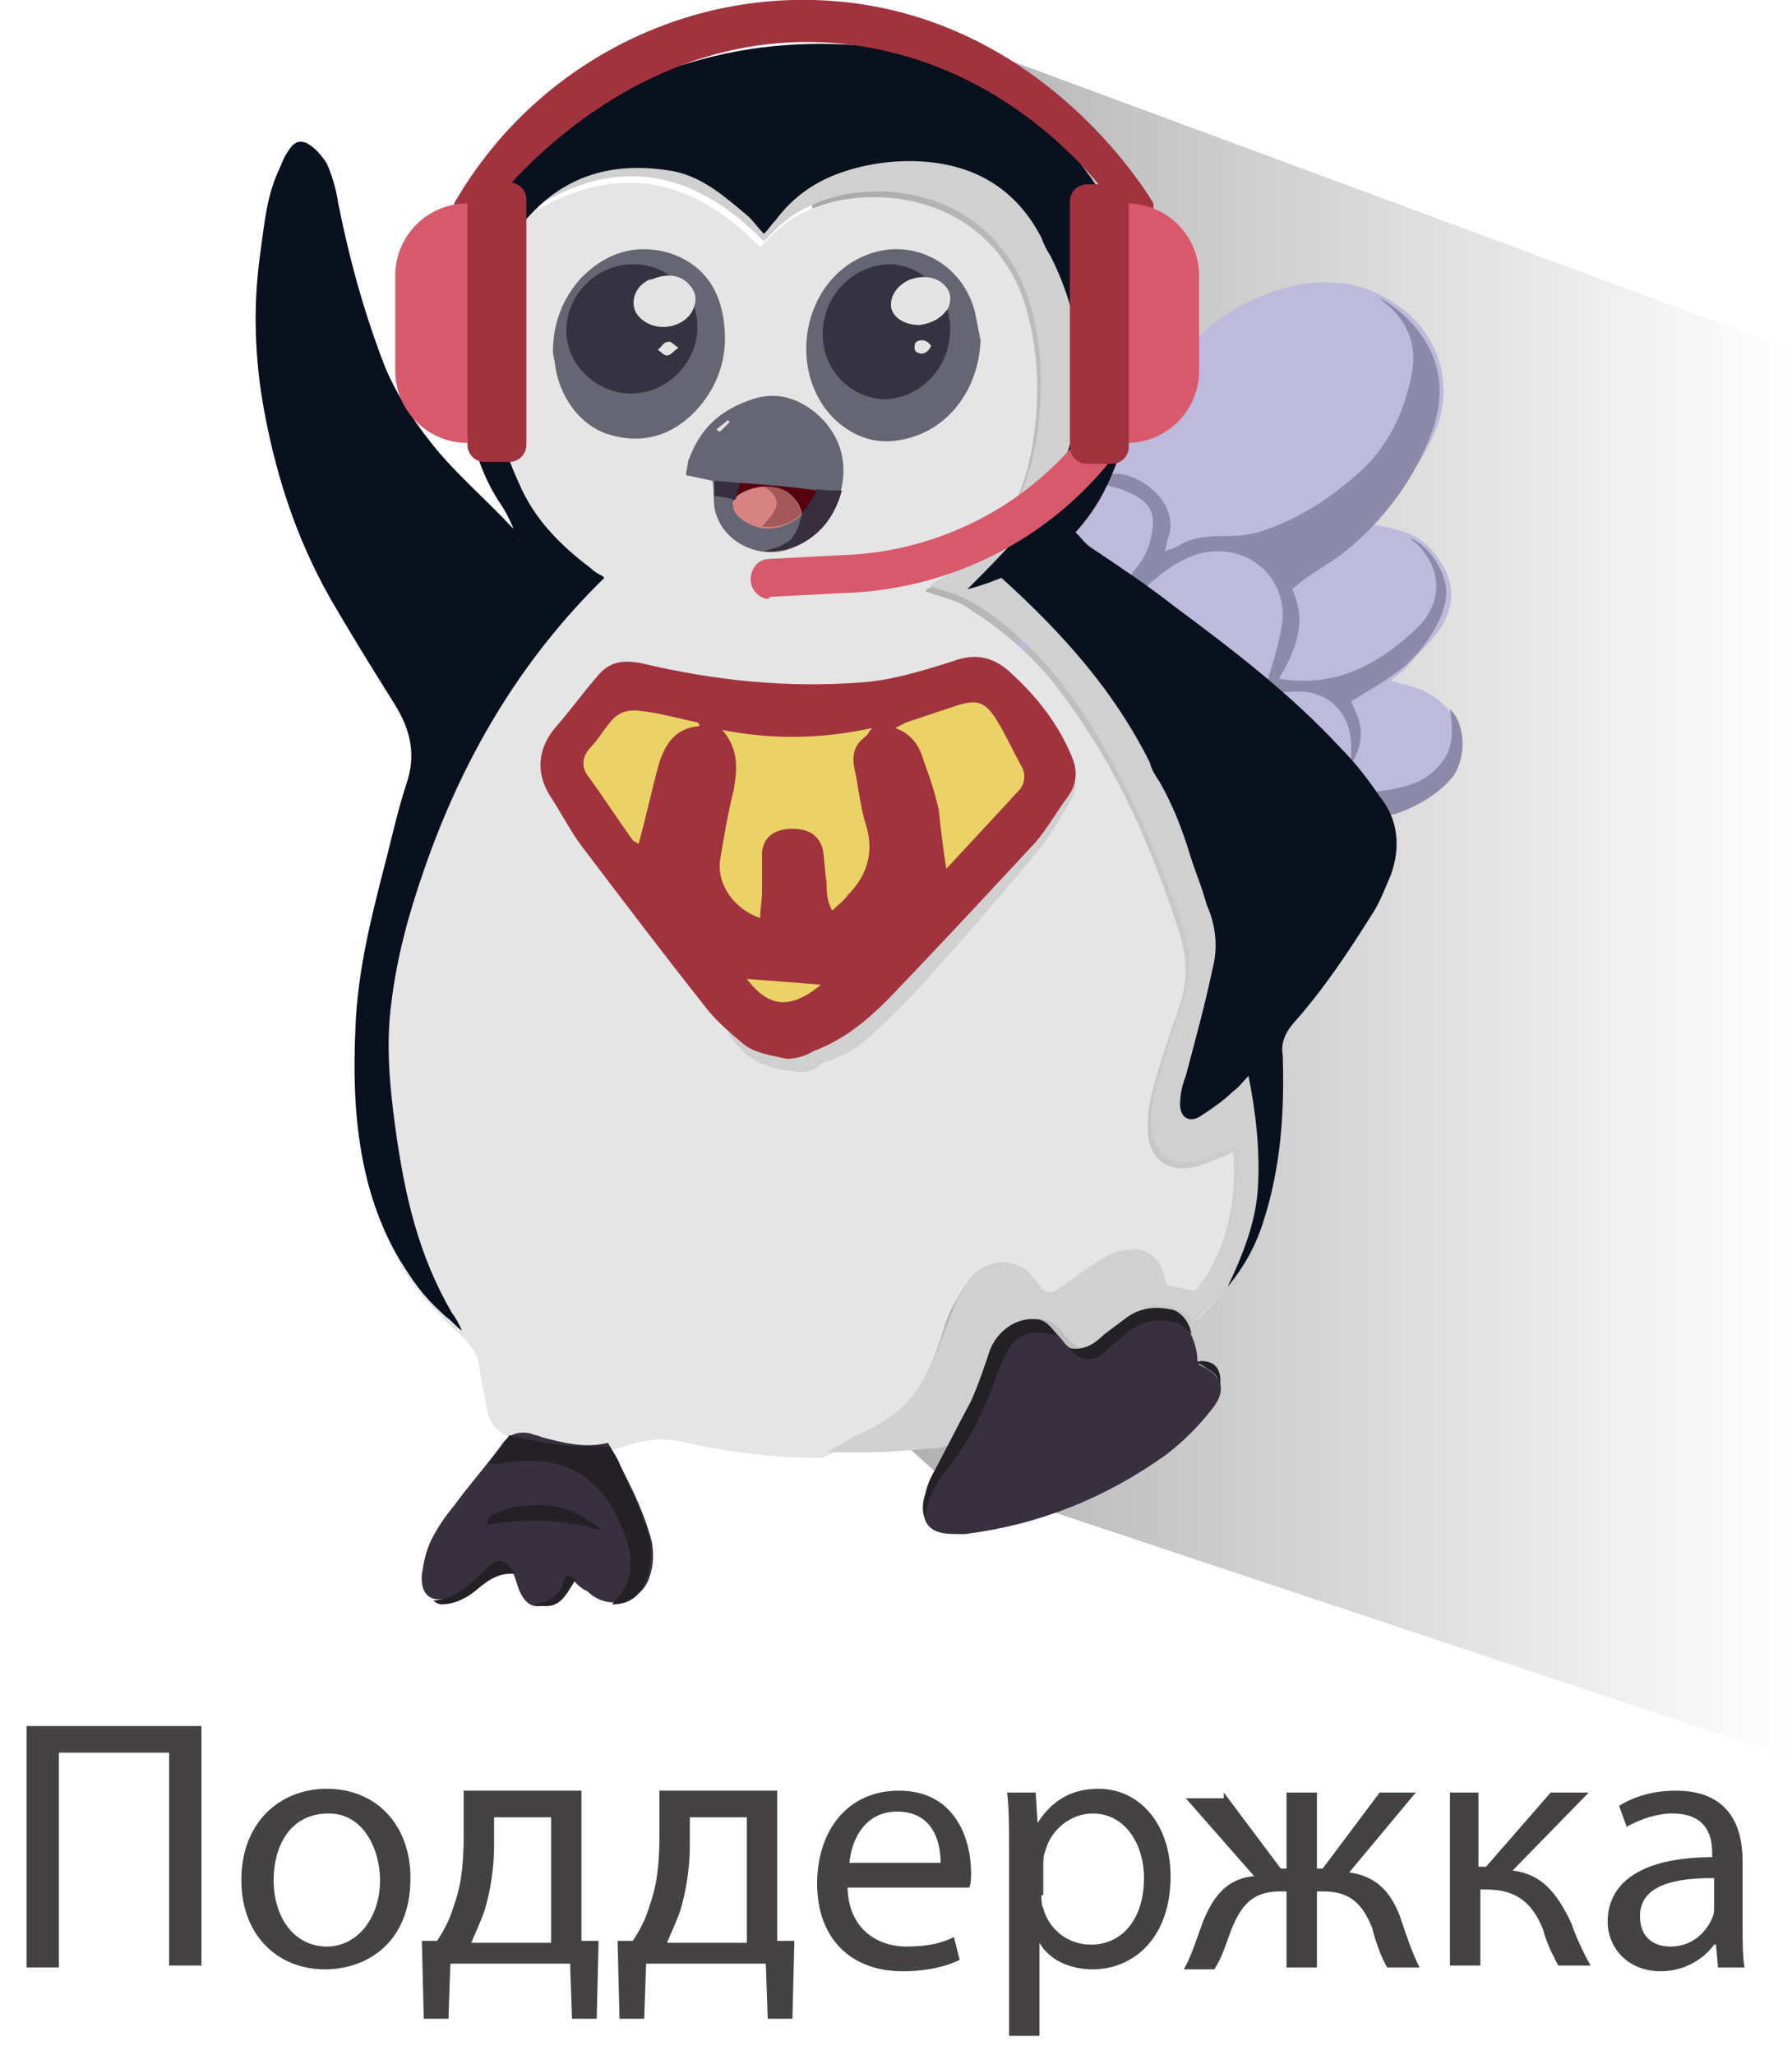 <?xml version="1.0" encoding="utf-8"?>
<!-- Generator: Adobe Illustrator 22.1.0, SVG Export Plug-In . SVG Version: 6.00 Build 0)  -->
<svg version="1.1" id="Слой_1" xmlns="http://www.w3.org/2000/svg" xmlns:xlink="http://www.w3.org/1999/xlink" x="0px" y="0px"
	 viewBox="0 0 94.3 108.1" enable-background="new 0 0 94.3 108.1" xml:space="preserve">
<g>
	<linearGradient id="SVGID_1_" gradientUnits="userSpaceOnUse" x1="42.516" y1="46.995" x2="94.293" y2="46.995">
		<stop  offset="0" style="stop-color:#272425;stop-opacity:0.4"/>
		<stop  offset="1" style="stop-color:#272425;stop-opacity:0"/>
	</linearGradient>
	<polygon fill="url(#SVGID_1_)" points="94.3,18.4 48.6,1.5 42.5,6.6 46.3,74.8 49.3,77.5 94.3,92.5 	"/>
	<g>
		<path fill="#BDBADB" d="M56.5,29.6c-0.4-0.8-0.3-1.5,0.1-2.3c0.5-1.1,1.1-2.3,1.6-3.4c1.1-2.5,3-4.4,4.9-6.2
			c1.3-1.3,2.9-2.1,4.7-2.6c2.1-0.5,4-0.3,5.8,1c2.1,1.5,2.9,4,2,6.4c-0.6,1.6-1.7,2.9-2.7,4.3c-0.2,0.2-0.4,0.5-0.6,0.8
			c0.3,0.1,0.6,0.1,0.9,0.2c1.1,0.2,1.9,0.7,2.5,1.6c0.8,1.1,0.9,2.3,0.2,3.5c-0.5,0.8-1.2,1.4-1.8,2.1c-0.2,0.3-0.6,0.5-0.9,0.8
			c0.3,0.1,0.5,0.2,0.7,0.2c0.8,0.2,1.5,0.5,2.1,1.1c1,1,1.1,2.5,0.3,3.6c-0.9,1.2-2.2,1.9-3.7,2.2C71.9,43,71.3,43,71,42.1
			c0-0.1-0.2-0.2-0.3-0.3c-0.3-0.3-0.6-0.5-1-0.9c-0.7,0-1.1-0.4-1.2-1.2c-0.1-0.5-0.2-1.1-0.8-1.5c-0.2-0.2-0.3-0.6-0.5-1
			c-0.5-0.1-1-0.4-1.2-1.1c-0.8,0-1.4-0.3-1.5-1.1c-0.5-0.1-1,0-1.5-0.2c-0.5-0.2-0.6-0.7-0.6-1.3c-0.2,0-0.4,0.1-0.6,0.1
			c-0.2,0-0.6,0-0.7-0.1c-0.4-0.6-1.2-0.9-1.5-1.5c-0.2-0.3-0.4-0.6-0.8-0.7c-0.2-0.1-0.4-0.3-0.7-0.5c-1.3,1.4-2.8,2.6-4.6,3.6
			C54,32.5,55.1,31.1,56.5,29.6"/>
		<path fill="#8D8AA9" d="M71.1,40.2c0-0.4,0-0.7,0-1.1c-0.1-1.8-1.4-2.9-3.2-2.7c-0.5,0-0.9,0.1-1.4,0.1c0.3-1.1,0.7-2.2,0.9-3.3
			c0.6-2.6-1.6-4.7-4.2-4.1c-1.1,0.3-1.9,0.9-2.8,1.7c-0.5,0.4-0.5,0.4-1.2,0.6c-0.2-0.6,0.2-1,0.5-1.4c0.5-0.6,0.8-1.2,0.9-1.9
			c0.2-1,0-1.5-0.8-2c-0.4-0.2-0.8-0.4-1.3-0.5c-0.2-0.1-0.5-0.1-0.9-0.2c0.3-0.2,0.4-0.4,0.5-0.4c1.5-0.5,4,1.3,3.4,3.2
			c-0.1,0.2-0.1,0.5-0.2,0.8c0.3-0.1,0.6-0.2,0.9-0.4c0.8-0.4,1.6-0.4,2.4-0.4c0.7,0,1.5-0.1,2.2-0.4c1.9-0.7,3.5-1.8,5-3.2
			c1.3-1.3,2-2.8,2.4-4.5c0.4-1.6,0.1-2.8-1-3.9c-0.1-0.1-0.5-0.4-0.6-0.5c0.7,0.3,1.6,1.1,2.1,1.8c1.2,1.6,1.3,3.3,0.7,5.1
			c-0.9,2.5-2.5,4.7-4.6,6.4c-1,0.8-1.8,1.1-2.8,2c0.8,1.7,0.2,3.2-0.7,4.7c2.9,0.5,5.2-0.7,7.2-2.6c1.2-1.1,1.5-2.7,0.4-4.1
			c-0.1-0.2-0.5-0.5-0.7-0.7c0.8,0.3,1.8,1.5,1.9,2.7c0.1,1.4-1.2,3.3-2.5,4.3c-0.8,0.6-1.7,1.1-2.5,1.6c0.1,0.2,0.2,0.5,0.3,0.7
			c0.4,0.9,0.2,1.8-0.3,2.6C71.4,40.2,71.2,40.2,71.1,40.2L71.1,40.2z"/>
		<path fill="#8D8AA9" d="M72.1,41.7c1.3-0.2,2.3-0.3,3.2-1c0.9-0.8,1.3-1.5,1-3.4c0.9,0.9,0.8,2.6,0.2,3.5c-0.8,1-1.9,1.6-3,2
			c-0.3,0.1-0.6,0.1-0.7-0.4C72.7,42.2,72.4,42,72.1,41.7"/>
		<path d="M71.1,40.2c-0.1,0.2-0.2,0.4-0.2,0.7c-0.1,0-0.1-0.1-0.2-0.1C70.8,40.6,71,40.4,71.1,40.2C71.1,40.2,71.1,40.2,71.1,40.2"
			/>
		<path fill="#E5E5E5" d="M55.7,32.6c1.3,2.2,2.7,4.2,4.2,6.2c0.5,0.6,0.9,1.3,1.4,2c-0.1-0.2-0.1-0.3-0.2-0.5
			c-0.6-1.2-0.9-2.5-2-3.4c-0.1-0.1-0.1-0.2-0.2-0.2c-1.5-2.6-3.5-4.9-5.6-7.2c0.2-0.3,0.3-0.6,0.5-0.9c-0.5,0.5-1,1-1.5,1.6
			C54.1,30.2,55,31.3,55.7,32.6"/>
		<path fill="#E5E5E5" d="M39.4,10.7c0.1,0.1,0.2,0.3,0.2,0.5c0.1,0.3,0.2,0.7,0.4,1.2c0.2-0.4,0.3-0.5,0.4-0.7
			c0.6-1,1.3-1.8,2.3-2.4c2.4-1.3,4.9-1.7,7.6-1.1c1.5,0.3,2.7,1.1,3.7,2.3c0.5,0.6,1,1.1,1.4,1.7c-0.2-0.4-0.4-0.8-0.6-1.2
			C54,9.4,52.7,8.1,51,7.3c-1.6-0.8-3.3-0.9-4.8,0.3c0,0-0.1,0-0.2,0.1c-0.8-0.6-1.6-0.9-2.6-0.6c-1,0.3-1.5,1.1-2,1.9
			c-1.1-0.2-1.9,0.2-2.6,0.9c-0.4-0.2-0.9-0.5-1.3-0.7c-1.1-0.6-2.2-0.9-3.4-0.8c1.3,0.2,2.6,0.6,3.9,1.2
			C38.6,9.9,39,10.3,39.4,10.7"/>
		<path fill="#E5E5E5" d="M47.2,74.4c1.3-1.2,1.9-2.7,2.4-4.3c0.2-0.7,0.5-1.4,0.9-2c0.4-0.8,1.1-1.3,2-1.4c0.7-0.1,1.2,0.1,1.6,0.7
			c0.1,0.2,0.3,0.3,0.4,0.5c0.3,0.4,0.6,0.5,1,0.2c0.6-0.4,1.1-0.9,1.7-1.2c0.5-0.3,1.1-0.7,1.6-0.8c1.2-0.3,2,0.3,2.3,1.4
			c0,0.1,0.1,0.3,0.1,0.4c0.5,0.1,0.9,0.2,1.5,0.3c1.8-2.2,2.4-4.7,2.2-7.6c-0.3,0.1-0.5,0.3-0.7,0.3c-0.5,0.2-0.9,0.4-1.4,0.5
			c-1.3,0.3-2.3-0.4-2.4-1.8c0-0.5,0-1.1,0.1-1.6c0.3-1.3,0.7-2.5,1.1-3.7c0.1-0.4,0.3-0.8,0.4-1.2c0.5-1.3,0.5-2.5,0.1-3.9
			c-1.4-4.4-3.2-8.6-6-12.4c-1.4-2-3.2-3.6-5.3-4.9c-0.6-0.4-1.4-0.5-2.1-0.8c0,0,0.1-0.2,0.3-0.2c3-1.5,4.7-4,5.3-7.3
			c0.4-2.3,0.4-4.7-0.2-7c-1.1-4.6-5.3-6.8-9.7-6.1c-1.6,0.3-2.9,0.9-4,2.1c-0.1,0.1-0.2,0.2-0.4,0.4c-3.9-4-8-4.4-12.5-1.5
			c0,0-0.1,0.1-0.1,0.1c-1.7,2.1-2.5,4.4-2.2,7c0.1,0.9,0.2,1.7,0.4,2.6c0.5,3.2,1.9,5.9,4.1,8.3c0.2,0.2,0.4,0.3,0.7,0.5
			c-0.5,0.6-1.1,1.2-1.4,1.9c-1.8,3-3.8,5.9-5.3,9c-1.6,3.4-2.8,6.9-3.4,10.6c-0.3,1.8-0.2,3.7-0.3,5.5c0,0.3,0,0.6-0.1,0.9
			C19.3,60,19.4,62,20,64c0.7,2.5,2.3,4.5,4.2,6.2c0.5,0.5,0.9,0.9,1,1.6c0.1,0.7,0.3,1.5,0.4,2.2c0.1,0.7,0.4,1.2,1,1.5
			c2,0.8,4,1.4,6.2,0.6c0.9-0.3,1.9-0.5,2.9-0.3c2.5,0.6,5,0.9,7.6,0.9c0.4-0.2,1.3-0.7,1.4-0.8C45.5,75.5,46.4,75.1,47.2,74.4"/>
		<path fill="#E5E5E5" d="M64.3,52.5c0,0.4,0,0.9-0.4,1.2c-0.1,0.1-0.2,0.3-0.2,0.5c-0.2,1.1-0.3,2.3-0.5,3.6
			c0.4-0.3,0.6-0.3,0.7-0.5c0.4-0.7,1.1-0.8,1.8-1c0.1,0,0.1,0,0.2,0c-0.5-1-0.5-2.1-0.7-3.2c0-0.2-0.1-0.5-0.1-0.7
			c-0.2-0.2-0.5-0.5-0.8-0.8C64.3,51.9,64.3,52.2,64.3,52.5"/>
		<path fill="#E5E5E5" d="M54.7,27.5c0.1,0.1,0.1,0.1,0.2,0.2c0.2-0.2,0.3-0.5,0.5-0.7c0,0-0.1,0-0.1-0.1
			C55.1,27.1,54.9,27.3,54.7,27.5"/>
		<path fill="#E5E5E5" d="M63.8,68.6c2.9-3.2,3.6-6.8,2.7-10.9c0,0.4,0.1,0.8,0.1,1.3c0.1,1.6,0.1,3.2-0.4,4.7
			c-0.7,2.3-1.5,4.5-3.6,6"/>
		<path fill="#E5E5E5" d="M60,69.2C60,69.2,60.1,69.1,60,69.2C60.1,69.1,60.1,69.1,60,69.2C60,69.1,60,69.1,60,69.2"/>
		<path fill="#D0D0D0" d="M65.1,52.3c0.2,0.2,0.4,0.4,0.6,0.6c0.1-0.3,0.1-0.5,0.1-0.6c-0.3-0.8-0.6-1.7-0.9-2.5
			c-0.1-0.3-0.3-0.8-0.2-0.9c0.4-0.4,0.1-0.8,0-1.1c-0.6-1.4-1.2-2.8-1.9-4.2c-0.4-0.9-0.9-1.8-1.4-2.7C63,44.4,64.1,48.3,65.1,52.3
			C65.1,52.2,65.1,52.3,65.1,52.3"/>
		<path fill="#D0D0D0" d="M53.7,28.6c0.3-0.4,0.7-0.7,1-1.1c-0.1-0.1-0.2-0.1-0.3-0.2C54.2,27.8,54,28.2,53.7,28.6"/>
		<path fill="#D0D0D0" d="M66.5,57.8c0-0.3,0-0.6-0.1-1c0-0.5-0.1-0.7-0.5-0.6c0.1,0.2,0.2,0.4,0.3,0.6
			C66.3,57.1,66.4,57.4,66.5,57.8"/>
		<path fill="#D0D0D0" d="M60.7,69c-0.2,0-0.4,0.1-0.7,0.1c0.7,1,1.7,0,2.4,0.6c0,0,0,0,0.1,0C62,69.2,61.5,68.9,60.7,69"/>
		<path fill="#D0D0D0" d="M56.7,23.6c-0.2,1.2-0.6,2.3-1.2,3.4c0.1,0,0.2,0.1,0.3,0.2c0.5-1.5,1-2.9,1.3-4.4
			c0.8-3.8,0.6-7.5-1.5-10.6c0.8,1.7,1.2,3.5,1.4,5.4C57,19.6,56.9,21.6,56.7,23.6"/>
		<path fill="#D0D0D0" d="M33.7,8.5c0.2,0,0.4,0,0.6,0c-1-0.1-2-0.1-3.1,0.1c-1.5,0.3-2.8,1-3.8,2.4c-0.2,0.2-0.4,0.5-0.2,0.9
			c0.2-0.1,0.3-0.2,0.5-0.4C29.4,9.7,31.3,8.7,33.7,8.5"/>
		<path fill="#D0D0D0" d="M66.2,63.7c0.5-1.5,0.5-3.1,0.4-4.7c0-0.4-0.1-0.8-0.1-1.3c-0.1-0.3-0.2-0.7-0.3-1
			c-0.1-0.2-0.2-0.4-0.3-0.6c-0.1,0-0.1,0-0.2,0c-0.7,0.2-1.4,0.4-1.8,1c-0.1,0.2-0.3,0.2-0.7,0.5c0.2-1.4,0.3-2.5,0.5-3.6
			c0-0.2,0.1-0.4,0.2-0.5c0.5-0.3,0.4-0.7,0.4-1.2c0-0.3,0-0.6,0-1c0.3,0.3,0.5,0.6,0.8,0.8c0,0,0,0,0,0c-0.9-3.9-2.1-7.8-3.8-11.5
			c-0.4-0.7-0.9-1.3-1.4-2c-1.5-2-2.9-4-4.2-6.2c-0.7-1.2-1.6-2.4-3.5-2.4c0.5-0.6,1-1.1,1.5-1.6c0.2-0.4,0.5-0.8,0.7-1.3
			c0.1,0.1,0.2,0.1,0.3,0.2c0.2-0.2,0.4-0.4,0.6-0.6c0,0,0.1,0,0.1,0.1c0.6-1,1.1-2.2,1.2-3.4c0.3-2,0.4-4,0.2-6.1
			c-0.2-1.9-0.6-3.7-1.4-5.4c-0.4-0.6-0.8-1.2-1.4-1.7c-1.1-1.1-2.2-2-3.7-2.3c-2.6-0.5-5.2-0.1-7.6,1.1c-1,0.5-1.7,1.4-2.3,2.4
			c-0.1,0.2-0.2,0.3-0.4,0.7c-0.2-0.5-0.2-0.9-0.4-1.2c-0.1-0.2-0.1-0.4-0.2-0.5c-0.4-0.4-0.8-0.8-1.3-1c-1.2-0.7-2.5-1.1-3.9-1.2
			c-0.2,0-0.4,0-0.6,0c-2.3,0.3-4.3,1.2-5.9,3c4.4-3,8.6-2.5,12.5,1.5c0.2-0.2,0.3-0.3,0.4-0.4c1.1-1.2,2.5-1.8,4-2.1
			c4.4-0.7,8.5,1.5,9.7,6.1c0.6,2.3,0.6,4.7,0.2,7c-0.6,3.3-2.2,5.8-5.3,7.3c-0.1,0.1-0.2,0.2-0.3,0.2c0.7,0.3,1.4,0.4,2.1,0.8
			c2.1,1.2,3.8,2.9,5.3,4.9c2.7,3.8,4.5,8,6,12.4c0.4,1.3,0.4,2.6-0.1,3.9c-0.1,0.4-0.3,0.8-0.4,1.2c-0.4,1.2-0.8,2.5-1.1,3.7
			c-0.1,0.5-0.2,1-0.1,1.6c0.1,1.4,1.1,2.1,2.4,1.8c0.5-0.1,0.9-0.4,1.4-0.5c0.2-0.1,0.4-0.2,0.7-0.3c0.2,2.9-0.4,5.5-2.2,7.6
			c-0.6-0.1-1-0.2-1.5-0.3c0-0.1-0.1-0.3-0.1-0.4c-0.3-1.2-1.1-1.7-2.3-1.4c-0.6,0.1-1.1,0.5-1.6,0.8c-0.6,0.4-1.1,0.8-1.7,1.2
			c-0.4,0.3-0.8,0.2-1-0.2c-0.1-0.2-0.3-0.3-0.4-0.5c-0.4-0.5-1-0.7-1.6-0.7c-1,0.1-1.6,0.6-2,1.4c-0.4,0.6-0.6,1.3-0.9,2
			c-0.6,1.6-1.1,3.1-2.4,4.3c-0.8,0.7-1.7,1.1-2.5,1.5c-0.2,0.1-1,0.6-1.4,0.8c0.7,0,1.3,0,2,0c1.2,0,2.3-0.1,3.5-0.2
			c0.8,0,1.4-0.3,1.7-1.1c0.3-0.9,0.7-1.8,1.1-2.7c0.4-0.9,0.7-1.8,1.5-2.5c0.9-0.8,2-0.7,2.7,0.3c0.7,0.8,0.9,0.9,1.8,0.4
			c0.4-0.2,0.7-0.5,1-0.8c0.4-0.3,0.9-0.7,1.4-0.9c0,0,0,0,0.1-0.1c0,0,0,0,0,0c0.2-0.1,0.4-0.1,0.7-0.1c0.7-0.1,1.3,0.3,1.8,0.7
			C65.2,67.7,65.5,66,66.2,63.7"/>
		<path fill="#D0D0D0" d="M42.2,56.4c-1.2-0.1-2.2-0.3-3-1c-0.3-0.3-0.6-0.6-0.8-0.9c-0.1-0.2-0.1-0.5,0-0.8c0.1-0.1,0.4-0.1,0.7,0
			c0.7,0.1,1.4,0.3,2.1,0.4c0.9,0.2,1.7-0.1,2.3-0.7c0.8-0.6,1.5-1.3,2.2-2c0.4-0.4,1-0.7,1.4-1c0.2-0.2,0.5-0.3,0.7-0.5
			c1.9-2.3,3.9-4.6,5.8-6.9c0.5-0.6,1-1.3,1.7-1.6c0.2-0.1,0.3-0.4,0.4-0.6c0.1-0.1,0.3-0.3,0.4-0.3c0.1,0,0.3,0.2,0.4,0.3
			c0.2,0.4,0.1,0.9-0.1,1.2c-0.6,1-1.1,2-1.9,2.9c-1.9,2.3-3.9,4.6-5.9,6.8c-0.9,1-1.8,1.9-2.8,2.8c-0.7,0.7-1.5,1.1-2.5,1.4
			C42.9,56.3,42.5,56.4,42.2,56.4"/>
		<path fill="#38303E" d="M63.1,71.8c1.2,0.5,1.5,1.3,0.7,2.3c-0.7,0.9-1.5,1.7-2.4,2.4c-3.2,2.3-6.7,3.7-10.6,4.2
			c-0.1,0-0.2,0-0.3,0c-0.7,0-1.5,0-1.8-0.7c-0.3-0.7-0.1-1.5,0.4-2.1c0.9-1,1.5-2.2,2.1-3.5c0.6-1.2,1.2-2.4,1.8-3.6
			c0.3-0.6,0.7-0.9,1.4-1c0.7-0.1,1.1,0.2,1.5,0.7c0.2,0.3,0.5,0.5,0.8,0.7c0.5,0.2,0.9,0,1.4-0.4c0.6-0.4,1.2-0.9,1.8-1.2
			c1.7-0.8,2.8-0.2,3.1,1.7C63,71.5,63,71.6,63.1,71.8"/>
		<path fill="#38303E" d="M30,82.9c-0.2,0.4-0.4,0.6-0.5,0.9c-0.3,0.5-0.7,0.7-1.2,0.7c-0.5,0-0.8-0.4-1-0.9
			c-0.1-0.3-0.2-0.6-0.3-0.9c-0.2-0.4-0.5-0.5-0.8-0.3c-0.4,0.2-0.7,0.5-1,0.7c-0.5,0.3-0.9,0.7-1.5,0.9c-1,0.4-1.6-0.1-1.5-1.2
			c0.1-0.6,0.2-1.2,0.5-1.8c0.3-0.6,0.7-1.2,1.2-1.8c0.8-1.1,1.7-2.1,2.5-3.2c0.4-0.6,0.9-0.7,1.5-0.6c0.2,0.1,0.4,0.1,0.6,0.2
			c1.1,0.3,2.3,0.6,3.5,0.3c0.9,1.7,1.8,3.3,2.3,5.2c0.1,0.6,0.1,1.2-0.1,1.8c-0.4,1.4-2.2,1.9-3.3,0.8C30.6,83.6,30.3,83.3,30,82.9
			"/>
		<path fill="#232026" d="M32.2,84.4c1.1-1.1,1.2-2.3,0.7-3.6c-1.2-3.3-3.3-4.4-6.7-3.8c-0.1,0-0.2,0-0.5,0c0.4-0.6,0.8-1,1.1-1.5
			c0.9,0.2,1.7,0.4,2.6,0.5c0.8,0.1,1.7,0.1,2.7,0.1c0.1,0.2,0.4,0.6,0.5,0.9c0.5,1.1,1,2.2,1.4,3.3c0.3,0.8,0.3,1.7,0.1,2.5
			C33.8,83.9,33.2,84.4,32.2,84.4"/>
		<path fill="#232026" d="M48.7,79.8c-0.2-0.6,0-1.5,0.3-2.1c0.7-1.3,1.4-2.7,2.1-4c0.4-0.9,0.7-1.8,1-2.7c0.4-1,1.4-1.7,2.4-1.6
			c0.5,0,0.8,0.4,1.2,0.9c-0.2-0.1-0.3-0.1-0.4-0.1c-1-0.3-1.8,0-2.3,0.9c-0.2,0.3-0.3,0.7-0.5,1.1c-0.7,2-1.6,3.9-3,5.5
			C49.2,78.2,48.7,79.1,48.7,79.8"/>
		<path fill="#232026" d="M56.2,70.9c0.8,0.2,1.4-0.2,1.9-0.7c0.4-0.3,0.8-0.6,1.2-0.9c0.7-0.5,1.5-0.6,2.4-0.4
			c0.4,0.1,0.9,0.6,1,1.3c-0.2-0.3-0.4-0.4-0.7-0.6c-1.1-0.3-2.1-0.1-2.9,0.7c-0.4,0.3-0.8,0.7-1.2,1C57.2,71.7,56.8,71.5,56.2,70.9
			"/>
		<path fill="#232026" d="M31.6,80.5c-2-0.6-3.9-0.6-6-0.3c0.1-0.3,0.2-0.5,0.3-0.5c0.4-0.2,0.7-0.3,1.1-0.4c1.6-0.3,3.1-0.1,4.4,1
			C31.5,80.3,31.5,80.4,31.6,80.5"/>
		<path fill="#232026" d="M27.1,82.8c-0.9-0.1-1.5,0.4-2.1,0.9c-0.5,0.4-1.1,0.7-1.8,0.7c-0.1,0-0.3-0.1-0.4-0.2
			c1.2-0.1,2-0.9,2.8-1.7C26.2,81.9,26.6,82,27.1,82.8"/>
		<path fill="#232026" d="M30.3,83.1c-0.5,0.7-0.8,1.7-2.1,1.3c0.9-0.2,1.3-0.6,1.5-1.3C29.8,82.8,29.9,82.8,30.3,83.1"/>
		<path fill="#232026" d="M64.2,72.9c-0.1-0.4-0.1-0.5-0.5-0.8c-0.2-0.1-0.4-0.3-0.7-0.4c-0.1,0,0.1-0.1,0.2-0.1
			C64,71.6,64.3,72.1,64.2,72.9"/>
		<path fill="#0A111E" d="M27.3,28.4c-0.3-0.6-0.5-1.2-0.9-1.8c-1.1-1.6-1.6-3.4-1.9-5.3c-0.4-2.2-0.3-4.5,0-6.7
			c0.4-2.9,2-5.2,4.1-7.1c2.2-2,4.9-3.4,7.7-4.2c3.3-1,6.7-1.2,10.1-0.8C47,2.6,47.5,2.8,48.1,3c2.4,0.7,4.7,1.6,6.6,3.3
			c3.7,3.4,5.7,7.5,5.2,12.6c-0.2,1.9-0.5,3.8-1.2,5.6c-0.5,1.3-1.1,2.4-2.1,3.5c0.3,0.3,0.5,0.6,0.8,0.8c1.5,1,3,2,4.4,3.1
			c3.1,2.3,6.1,4.6,8.7,7.4c0.8,0.8,1.5,1.7,2.1,2.6c1,1.2,1.1,2.7,0.6,4.1c-0.3,0.7-0.6,1.5-1,2.1C71,50,69.7,52,68,53.9
			c-0.4,0.5-0.6,1-0.5,1.6c0.1,3-0.1,5.9-1,8.7c-0.4,1.3-1,2.4-1.9,3.5c0.8-1.7,1.5-3.4,1.6-5.3c0.1-1.9-0.1-3.8-0.5-5.8
			c-0.3,0.3-0.5,0.6-0.8,0.8c-0.5,0.5-1.1,0.9-1.7,1.3c-0.6,0.4-1.1,0.1-1.1-0.6c0-0.5,0.1-1,0.3-1.5c0.5-1.9,1-3.7,1.4-5.6
			c0.3-1.1,0.2-2.3-0.3-3.4c-0.3-1.1-0.6-1.7-0.9-2.7c-0.4-1.3-0.9-2.6-1.6-3.8c-0.2-0.3-0.4-0.6-0.5-1c-1.9-3.8-4.6-6.8-7.8-9.7
			c-0.3,0.1-0.5,0.2-0.8,0.3c-0.3,0.1-0.6,0.2-1,0.3c0.9-0.9,1.7-1.7,2.4-2.5c1.8-1.9,3-4.2,3.4-6.9c0.4-2.8-0.1-5.5-1.4-8.1
			c-0.2-0.3-0.4-0.7-0.5-1c-1.3-2.5-3.4-3.8-6.2-4c-1.5-0.1-3,0.1-4.4,0.6c-1.4,0.5-2.5,1.3-3.4,2.5c-0.2,0.2-0.3,0.4-0.6,0.7
			c-0.3-0.3-0.5-0.6-0.8-0.9C38.2,10.4,37,9.3,35.4,9C32.5,8.5,30,9.1,28,11.2c-0.8,0.8-1.2,1.7-1.5,2.7c-1.2,3.9-0.9,7.8,0.8,11.5
			c0.8,1.9,2.2,3.3,3.8,4.5c0.2,0.2,0.4,0.3,0.6,0.4c0,0,0.1,0.1,0.1,0.1c-4.5,4.4-7.5,9.6-9.5,15.4c-0.8,2.3-1.4,4.5-1.7,6.9
			c-0.3,2.2-0.1,4.4,0.2,6.6c0.5,3.6,1.2,6.7,3,9.8c0.1,0.1,0.4,0.6,0.5,0.9c-0.3-0.2-0.6-0.6-0.8-0.7c-1-0.9-1.5-1.5-2.2-2.6
			c-2.4-3.7-2.8-8.2-2.6-12.5c0.1-3.2,0.9-6.2,1.7-9.3c0.3-1.2,0.6-2.5,1-3.7c0.5-1.5,0.2-2.8-0.6-4.1c-1-1.6-2-3.2-3-4.9
			c-2-3.3-3.2-6.8-3.9-10.6c-0.5-2.7-0.6-5.5-0.2-8.3c0.2-1.4,0.3-2.8,0.9-4.2c0.2-0.4,0.3-0.8,0.6-1.2c0.3-0.5,0.7-0.6,1.2-0.2
			c0.3,0.2,0.6,0.6,0.8,0.9c0.3,0.7,0.5,1.4,0.6,2.1c0.6,3,1.4,5.9,2.5,8.7c0.7,1.6,1.7,3.1,2.8,4.4c1.2,1.4,2.6,2.6,3.8,3.9
			c0.1,0.1,0.3,0.2,0.5,0.3C27.2,28.4,27.3,28.4,27.3,28.4"/>
		<path fill="#656573" d="M51.6,17.9c-0.1,2.6-1.7,4.7-4,5.2c-1.3,0.3-2.4,0-3.4-0.8C41.4,20,42,15,45.4,13.5
			c2.4-1.1,5.2,0.2,5.9,2.9C51.4,16.9,51.5,17.4,51.6,17.9"/>
		<path fill="#656573" d="M29.1,18.5c0-1.5,0.5-2.8,1.5-3.9c1.3-1.3,2.8-1.8,4.6-1.3c1.8,0.6,2.7,1.9,2.9,3.7
			c0.2,1.6-0.2,3.1-1.3,4.4c-1.2,1.4-2.8,2-4.6,1.5c-1.6-0.4-2.8-2-3-3.8C29.2,19,29.1,18.7,29.1,18.5"/>
		<path fill="#353341" d="M43.3,17.4c0.1-2,1.7-3.5,3.6-3.5c1.8,0.1,3.2,1.7,3.1,3.6c-0.1,2-1.7,3.5-3.5,3.5
			C44.6,20.9,43.2,19.3,43.3,17.4"/>
		<path fill="#353341" d="M36.7,17.2c0,1.9-1.6,3.5-3.5,3.5c-1.8,0-3.4-1.5-3.4-3.3c0-1.9,1.6-3.5,3.5-3.5
			C35.2,13.9,36.7,15.4,36.7,17.2"/>
		<path fill="#E4E4E4" d="M34.9,17.2c-0.7,0-1.3-0.4-1.5-0.9c-0.2-0.6,0.1-1.3,0.8-1.6c0,0,0.1,0,0.1,0c0.7-0.3,1.4-0.3,1.9,0.2
			c0.4,0.4,0.5,0.8,0.3,1.3C36.3,16.8,35.6,17.2,34.9,17.2"/>
		<path fill="#E4E4E4" d="M48.4,17.1c-0.8,0-1.4-0.4-1.5-0.9c-0.1-0.6,0.3-1.2,1-1.5c0.6-0.2,1.3-0.2,1.8,0.3
			c0.3,0.3,0.4,0.7,0.2,1.2C49.5,16.8,49,17,48.4,17.1"/>
		<path fill="#E4E4E4" d="M35.7,18.3c-0.3,0.2-0.4,0.4-0.6,0.4c-0.2,0-0.3-0.2-0.5-0.3c0.2-0.1,0.3-0.4,0.5-0.4
			C35.3,17.9,35.4,18.1,35.7,18.3"/>
		<path fill="#E4E4E4" d="M49,18.2c-0.2,0.4-0.5,0.5-0.8,0.3c-0.1-0.1-0.1-0.4,0-0.5C48.5,17.8,48.8,17.9,49,18.2"/>
		<path fill="#56000E" d="M38.3,26.5c-0.1-1.1,0.3-1.6,1.4-1.5c1.2,0.2,2.3,0.3,3.5,0.5c0.2,0.9-0.8,1.3-1,2.1
			c-0.6-0.6-1-1.2-1.8-1.3C39.8,26.3,39,26.4,38.3,26.5"/>
		<path fill="#D78381" d="M40.4,27.9c-0.6-0.1-1.2-0.2-1.6-0.6c-0.5-0.4-0.4-0.9,0.1-1.3c0.7-0.4,1.4-0.5,2.1-0.3
			c0.5,0.2,0.9,0.5,1.1,1c0.2,0.4,0.1,0.7-0.4,0.9C41.3,27.8,40.8,27.8,40.4,27.9"/>
		<path fill="#A35859" d="M40.2,25.6c1.2,0,1.6,0.4,2,1.4c-0.5,0.5-1.2,0.8-2.1,0.7C40.6,27.1,41.5,26.4,40.2,25.6"/>
		<path fill="#656573" d="M37.5,25.3c-0.4-0.1-0.9-0.2-1.4-0.3c0-0.2,0.1-0.5,0.1-0.7c0.6-1.7,1.6-2.7,3.4-3.3
			c1.2-0.4,2.3-0.1,3.3,0.7c1.2,1,1.7,2.4,1.4,3.9c-0.3,1.5-1.3,2.8-2.8,3.3c-1.5,0.5-3.3-0.3-3.8-1.8C37.5,26.6,37.6,26,37.5,25.3
			 M38.9,25.4c-0.6,1.2-0.4,1.7,0.6,2.2c1.3,0.6,3-0.2,3.5-1.8C41.6,25.6,40.3,25.5,38.9,25.4"/>
		<path fill="#372E3E" d="M44.3,25.8c-0.6,2.3-2.4,3.3-4.1,3.2c0.3-0.1,0.8-0.2,1.1-0.4c0.5-0.2,0.8-1,0.9-1.6c0,0,0.7-0.9,0.8-1.3
			C43,25.8,43.9,25.8,44.3,25.8"/>
		<path fill="#372E3E" d="M37.6,26.1c0-0.3,0-0.5,0-0.8c0.3,0,1,0.1,1.4,0.1c-0.2,0.3-0.2,0.5-0.3,0.9
			C38.3,26.2,37.9,26.1,37.6,26.1"/>
		<path fill="#E4E4E4" d="M37.7,22.6c0.2-0.2,0.4-0.3,0.6-0.5c0,0,0.1,0.1,0.1,0.1c-0.2,0.2-0.4,0.4-0.5,0.5
			C37.9,22.7,37.8,22.7,37.7,22.6"/>
		<path fill="#EBD266" d="M55.1,40.4c0,0.7-0.2,1.3-0.6,1.9c-0.9,1.1-1.8,2.3-2.8,3.4c-2.1,2.3-4.4,4.5-6.9,6.4
			c-0.9,0.6-1.8,1.3-2.7,1.7c-1.2,0.6-2.1,0.4-3-0.6c-2.2-2.4-4.2-5-5.9-7.8c-0.4-0.7-0.9-1.2-1.4-1.8c-1-1-1.6-2.3-1.8-3.8
			c0-0.2,0-0.5,0.1-0.7c0.5-1.9,2.7-3.3,4.7-3c1.3,0.2,2.6,0.5,3.9,0.7c2.4,0.3,4.8,0.1,7.2-0.3c1.3-0.2,2.5-0.5,3.8-0.7
			C52.3,35.4,55.1,37.9,55.1,40.4"/>
		<path fill="#A1333E" d="M41.4,55.7c-0.9-0.2-1.7-0.3-2.3-0.8c-0.6-0.5-1.3-1.1-1.8-1.7c-2.3-2.9-4.5-5.8-6.7-8.7
			c-0.6-0.8-1.1-1.8-1.7-2.7c-0.7-1.2-0.6-2.4,0.3-3.5c0.8-0.9,1.5-1.9,2.3-2.8c0.6-0.7,1.3-0.8,2.3-0.6c3.8,0.9,7.6,1.3,11.5,1
			c1.6-0.1,3.2-0.6,4.8-1.1c1.3-0.5,2.3-0.2,3.2,0.7c1.3,1.2,2.4,2.6,3.1,4.3c0.3,0.7,0.3,1.4-0.2,2.1c-0.6,0.8-1.1,1.7-1.7,2.4
			c-2.6,2.8-5.2,5.6-7.8,8.3c-1.1,1.1-2.3,2.1-3.9,2.7C42.3,55.6,41.8,55.7,41.4,55.7 M38,38.4c0.9,1,0.8,2.1,0.6,3.2
			c-0.3,1.2-0.5,2.4-0.7,3.6c-0.2,1.3,0.7,2.6,2.1,3.1c0-0.5,0.1-0.9,0.1-1.4c0-0.7,0-1.4,0-2.1c0.1-0.8,0.7-1.2,1.6-1.2
			c0.8,0,1.4,0.3,1.6,1.1c0.1,0.6,0.1,1.2,0.2,1.7c0,0.5,0,1,0.3,1.5c0.3-0.3,0.6-0.5,0.8-0.8c1-1,1.4-2.2,1-3.6
			c-0.3-0.9-0.4-1.9-0.6-2.9c-0.2-0.8-0.1-1.4,0.6-1.9c0.1-0.1,0.1-0.2,0.3-0.4C43.1,38.9,40.6,38.9,38,38.4 M49.8,45.7
			c1.4-1.5,2.6-2.8,3.8-4.1c0.3-0.3,0.4-0.8,0.2-1.2c-0.5-0.9-0.9-1.8-1.4-2.6c-0.6-0.9-1-1-2-0.7c-0.9,0.3-1.8,0.6-2.7,0.9
			c-0.2,0.1-0.4,0.2-0.6,0.3c0.9,0.3,1.3,1,1.5,1.7c0.3,0.8,0.6,1.7,0.8,2.6C49.5,43.5,49.6,44.5,49.8,45.7 M36.8,38.2
			c0-0.1,0-0.1-0.1-0.2c-1-0.2-2-0.5-3-0.6c-0.7-0.1-1.2,0.1-1.6,0.6c-0.4,0.5-0.7,1-1.1,1.4c-0.4,0.5-0.4,1,0,1.5
			c0.8,1.1,1.5,2.2,2.3,3.3c0.1,0.1,0.2,0.1,0.3,0.2c0.4-1.4,0.7-2.9,1.1-4.3C35,39.2,35.5,38.3,36.8,38.2 M43.2,51.8
			c-1.2-0.1-2.6-0.2-3.9-0.3C40.3,52.8,41.4,53.3,43.2,51.8"/>
	</g>
	<g>
		<g>
			<path fill="#A1333E" d="M26,23h-2.1V10.7C27.8,3.9,35.1-0.2,42.8,0c11.7,0.3,17.6,10.2,17.9,10.7v11.8h-2.1V10.7
				c-0.8-1.1-5.6-7.5-14.3-8.4C33.3,1.2,26.3,10.3,26,10.7V23z"/>
		</g>
		<g>
			<g>
				<path fill="#D8596C" d="M24.6,23.3L24.6,23.3c-2.1,0-3.8-1.7-3.8-3.8v-5c0-2.1,1.7-3.8,3.8-3.8h0V23.3z"/>
			</g>
			<g>
				<path fill="#A1333E" d="M25.5,24.3h1.3c0.5,0,0.9-0.4,0.9-0.9V10.5c0-0.5-0.4-0.9-0.9-0.9h-1.3c-0.5,0-0.9,0.4-0.9,0.9v12.9
					C24.6,23.9,25,24.3,25.5,24.3z"/>
			</g>
		</g>
		<g>
			<path fill="#D8596C" d="M40.3,31.5c-0.4-0.1-0.8-0.5-0.8-1c0-0.6,0.4-1.1,1-1.1l3.9-0.2c5.6-0.2,10.8-3.2,13.7-8
				c0.3-0.5,1-0.6,1.4-0.3c0.5,0.3,0.6,1,0.3,1.4c-3.3,5.4-9.1,8.7-15.4,8.9l-3.9,0.2C40.5,31.5,40.4,31.5,40.3,31.5z"/>
		</g>
		<g>
			<g>
				<path fill="#D8596C" d="M59.3,10.7L59.3,10.7c2.1,0,3.8,1.7,3.8,3.8v5c0,2.1-1.7,3.8-3.8,3.8h0V10.7z"/>
			</g>
			<g>
				<path fill="#A1333E" d="M58.5,9.7h-1.3c-0.5,0-0.9,0.4-0.9,0.9v12.9c0,0.5,0.4,0.9,0.9,0.9h1.3c0.5,0,0.9-0.4,0.9-0.9V10.5
					C59.3,10.1,58.9,9.7,58.5,9.7z"/>
			</g>
		</g>
	</g>
</g>
<g>
	<g>
		<path fill="#444242" d="M10.6,90.8v12.6H8.9V92.2H3.1v11.3H1.4V90.8H10.6z"/>
		<path fill="#444242" d="M21.6,98.8c0,3.4-2.3,4.8-4.5,4.8c-2.5,0-4.4-1.8-4.4-4.7c0-3,2-4.8,4.5-4.8C19.8,94.1,21.6,96,21.6,98.8z
			 M14.4,98.9c0,2,1.1,3.5,2.8,3.5c1.6,0,2.8-1.5,2.8-3.5c0-1.5-0.8-3.5-2.7-3.5C15.2,95.4,14.4,97.2,14.4,98.9z"/>
		<path fill="#444242" d="M30.6,94.3v7.8l0.9,0l-0.1,4.1h-1.3l-0.1-2.9h-6.3l-0.1,2.9h-1.3l-0.1-4.1l0.8,0c0.4-0.6,0.7-1.2,0.9-1.9
			c0.4-1.1,0.5-2.3,0.5-3.6v-2.4H30.6z M26,97.1c0,1.2-0.2,2.4-0.5,3.4c-0.2,0.6-0.5,1.2-0.7,1.7H29v-6.6h-3V97.1z"/>
		<path fill="#444242" d="M40.9,94.3v7.8l0.9,0l-0.1,4.1h-1.3l-0.1-2.9h-6.3l-0.1,2.9h-1.3l-0.1-4.1l0.8,0c0.4-0.6,0.7-1.2,0.9-1.9
			c0.4-1.1,0.5-2.3,0.5-3.6v-2.4H40.9z M36.3,97.1c0,1.2-0.2,2.4-0.5,3.4c-0.2,0.6-0.5,1.2-0.7,1.7h4.2v-6.6h-3V97.1z"/>
		<path fill="#444242" d="M44.6,99.2c0,2.2,1.5,3.2,3.1,3.2c1.2,0,1.9-0.2,2.5-0.5l0.3,1.2c-0.6,0.3-1.6,0.6-3,0.6
			c-2.8,0-4.5-1.8-4.5-4.6s1.6-4.9,4.3-4.9c3,0,3.8,2.6,3.8,4.3c0,0.3,0,0.6-0.1,0.8H44.6z M49.5,98c0-1.1-0.4-2.7-2.3-2.7
			c-1.7,0-2.4,1.5-2.5,2.7H49.5z"/>
		<path fill="#444242" d="M53.1,97.3c0-1.2,0-2.1-0.1-3h1.5l0.1,1.6h0c0.7-1.1,1.7-1.8,3.2-1.8c2.2,0,3.8,1.9,3.8,4.6
			c0,3.3-2,4.9-4.1,4.9c-1.2,0-2.3-0.5-2.8-1.4h0v4.9h-1.6V97.3z M54.8,99.7c0,0.2,0,0.5,0.1,0.7c0.3,1.1,1.3,1.9,2.5,1.9
			c1.7,0,2.8-1.4,2.8-3.5c0-1.8-1-3.4-2.7-3.4c-1.1,0-2.2,0.8-2.5,2c-0.1,0.2-0.1,0.5-0.1,0.7V99.7z"/>
		<path fill="#444242" d="M64.4,94.3l3,4h0.3v-4h1.6v4h0.3l3-4h1.9L71,98.5c1.4,0.2,2.2,1,2.7,2.4c0.3,0.9,0.6,1.8,1,2.6H73
			c-0.3-0.5-0.6-1.3-0.8-2.1c-0.6-1.5-1.4-1.9-2.6-1.9h-0.3v4h-1.6v-4h-0.3c-1.3,0-2,0.5-2.6,2c-0.3,0.8-0.5,1.5-0.9,2.1h-1.6
			c0.4-0.7,0.7-1.7,1-2.5c0.6-1.5,1.4-2.3,2.7-2.4l-3.6-4.1H64.4z"/>
		<path fill="#444242" d="M77.8,94.3v3.9h0.4l3.4-3.9h2l-4,4.1c1.5,0.2,2.3,1.1,3.1,2.8c0.2,0.6,0.6,1.5,1,2.2H82
			c-0.2-0.4-0.6-1.1-0.8-1.9c-0.6-1.5-1.5-2.1-3-2.1h-0.3v4h-1.6v-9.1H77.8z"/>
		<path fill="#444242" d="M90.4,103.4l-0.1-1.1h-0.1c-0.5,0.7-1.5,1.4-2.8,1.4c-1.8,0-2.8-1.3-2.8-2.6c0-2.2,2-3.4,5.5-3.4v-0.2
			c0-0.8-0.2-2.1-2.1-2.1c-0.8,0-1.7,0.3-2.4,0.7l-0.4-1.1c0.8-0.5,1.8-0.8,3-0.8c2.8,0,3.5,1.9,3.5,3.7v3.4c0,0.8,0,1.6,0.1,2.2
			H90.4z M90.1,98.8c-1.8,0-3.8,0.3-3.8,2c0,1.1,0.7,1.6,1.6,1.6c1.2,0,1.9-0.8,2.2-1.5c0.1-0.2,0.1-0.4,0.1-0.5V98.8z"/>
	</g>
</g>
</svg>
